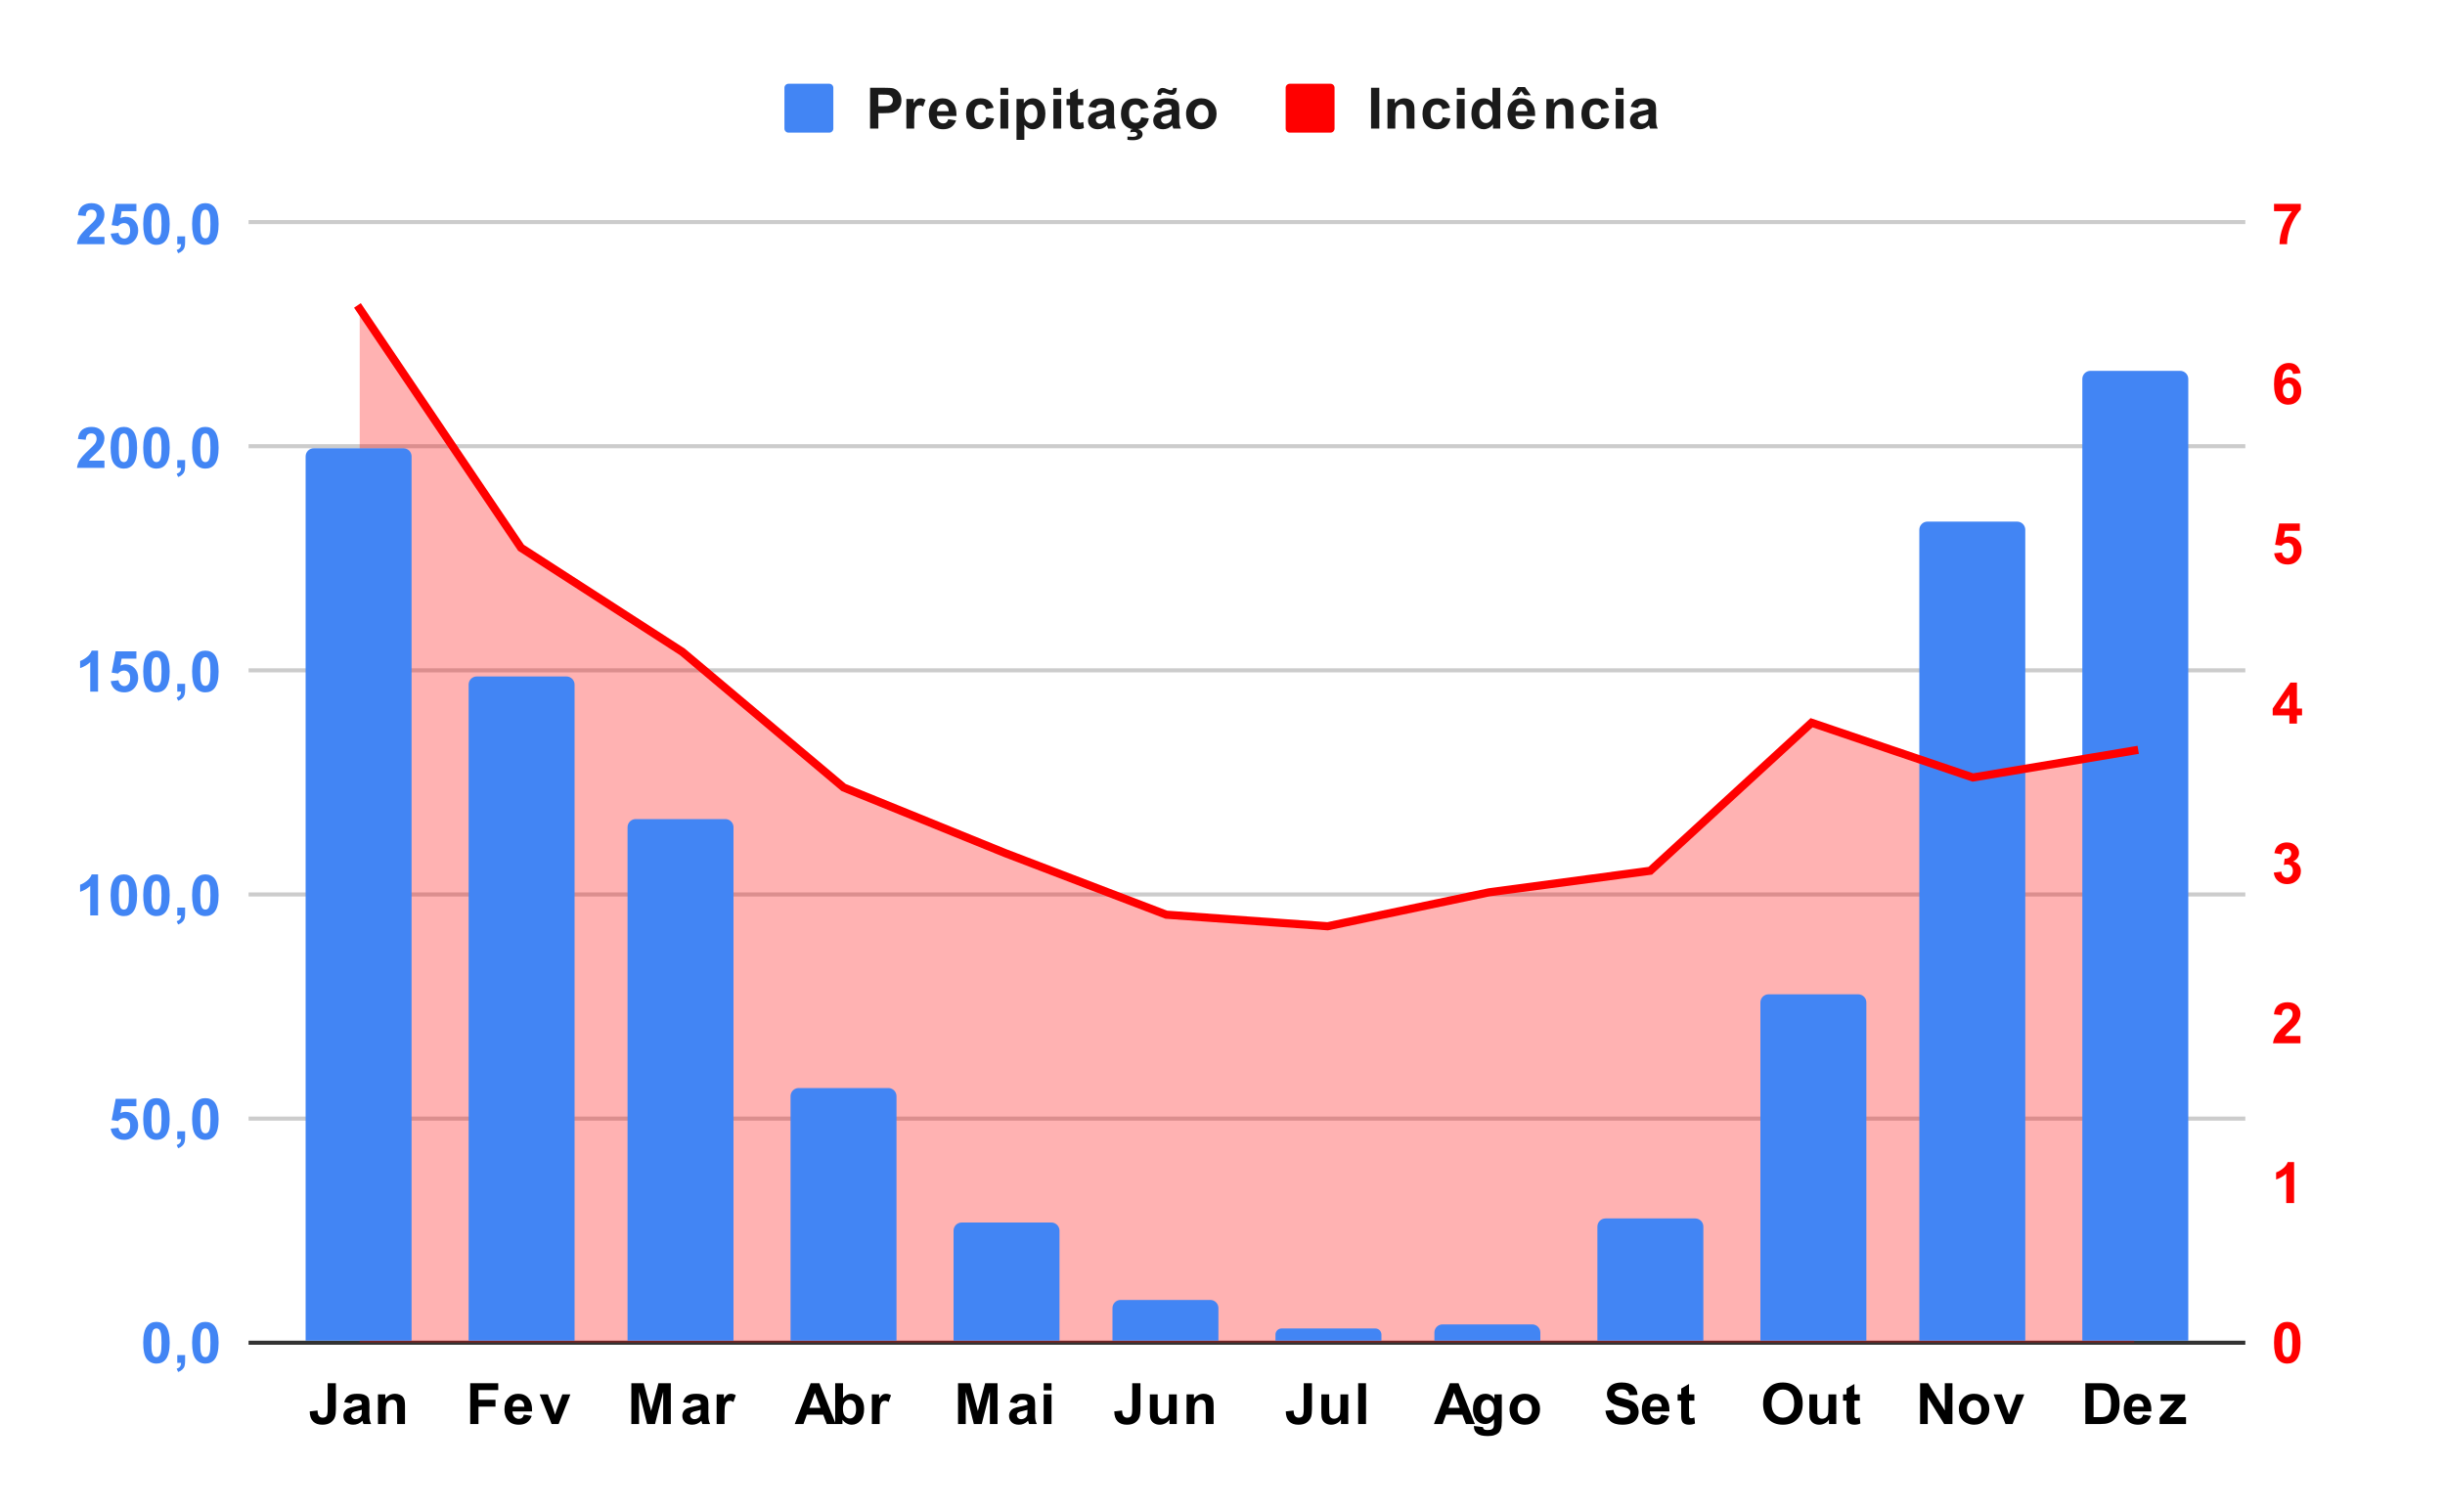 <svg version="1.1" viewBox="0.0 0.0 600.0 371.0" fill="none" stroke="none" stroke-linecap="square" stroke-miterlimit="10" width="600" height="371" xmlns:xlink="http://www.w3.org/1999/xlink" xmlns="http://www.w3.org/2000/svg"><path fill="#ffffff" d="M0 0L600.0 0L600.0 371.0L0 371.0L0 0Z" fill-rule="nonzero"/><path stroke="#333333" stroke-width="1.0" stroke-linecap="butt" d="M61.5 329.5L550.5 329.5" fill-rule="nonzero"/><path stroke="#cccccc" stroke-width="1.0" stroke-linecap="butt" d="M61.5 274.5L550.5 274.5" fill-rule="nonzero"/><path stroke="#cccccc" stroke-width="1.0" stroke-linecap="butt" d="M61.5 219.5L550.5 219.5" fill-rule="nonzero"/><path stroke="#cccccc" stroke-width="1.0" stroke-linecap="butt" d="M61.5 164.5L550.5 164.5" fill-rule="nonzero"/><path stroke="#cccccc" stroke-width="1.0" stroke-linecap="butt" d="M61.5 109.5L550.5 109.5" fill-rule="nonzero"/><path stroke="#cccccc" stroke-width="1.0" stroke-linecap="butt" d="M61.5 54.5L550.5 54.5" fill-rule="nonzero"/><clipPath id="id_0"><path d="M61.55 54.917L550.45 54.917L550.45 329.45L61.55 329.45L61.55 54.917Z" clip-rule="nonzero"/></clipPath><path fill="#ff0000" fill-opacity="0.302" clip-path="url(#id_0)" d="M88.271 75.779L127.858 134.42L167.445 159.958L207.032 193.251L246.619 209.33L286.206 224.463L325.794 227.301L365.381 218.977L404.968 213.681L444.555 177.361L484.142 190.792L523.729 184.171L523.729 329.45L484.142 329.45L444.555 329.45L404.968 329.45L365.381 329.45L325.794 329.45L286.206 329.45L246.619 329.45L207.032 329.45L167.445 329.45L127.858 329.45L88.271 329.45Z" fill-rule="nonzero"/><path stroke="#000000" stroke-width="2.0" stroke-linecap="butt" stroke-opacity="0.0" clip-path="url(#id_0)" d="M101.0 329.0L75.0 329.0L75.0 112.0C75.0 110.895 75.895 110.0 77.0 110.0L99.0 110.0C100.105 110.0 101.0 110.895 101.0 112.0Z" fill-rule="nonzero"/><path fill="#4285f4" clip-path="url(#id_0)" d="M101.0 329.0L75.0 329.0L75.0 112.0C75.0 110.895 75.895 110.0 77.0 110.0L99.0 110.0C100.105 110.0 101.0 110.895 101.0 112.0Z" fill-rule="nonzero"/><path stroke="#000000" stroke-width="2.0" stroke-linecap="butt" stroke-opacity="0.0" clip-path="url(#id_0)" d="M141.0 329.0L115.0 329.0L115.0 168.0C115.0 166.895 115.895 166.0 117.0 166.0L139.0 166.0C140.105 166.0 141.0 166.895 141.0 168.0Z" fill-rule="nonzero"/><path fill="#4285f4" clip-path="url(#id_0)" d="M141.0 329.0L115.0 329.0L115.0 168.0C115.0 166.895 115.895 166.0 117.0 166.0L139.0 166.0C140.105 166.0 141.0 166.895 141.0 168.0Z" fill-rule="nonzero"/><path stroke="#000000" stroke-width="2.0" stroke-linecap="butt" stroke-opacity="0.0" clip-path="url(#id_0)" d="M180.0 329.0L154.0 329.0L154.0 203.0C154.0 201.895 154.895 201.0 156.0 201.0L178.0 201.0C179.105 201.0 180.0 201.895 180.0 203.0Z" fill-rule="nonzero"/><path fill="#4285f4" clip-path="url(#id_0)" d="M180.0 329.0L154.0 329.0L154.0 203.0C154.0 201.895 154.895 201.0 156.0 201.0L178.0 201.0C179.105 201.0 180.0 201.895 180.0 203.0Z" fill-rule="nonzero"/><path stroke="#000000" stroke-width="2.0" stroke-linecap="butt" stroke-opacity="0.0" clip-path="url(#id_0)" d="M220.0 329.0L194.0 329.0L194.0 269.0C194.0 267.895 194.895 267.0 196.0 267.0L218.0 267.0C219.105 267.0 220.0 267.895 220.0 269.0Z" fill-rule="nonzero"/><path fill="#4285f4" clip-path="url(#id_0)" d="M220.0 329.0L194.0 329.0L194.0 269.0C194.0 267.895 194.895 267.0 196.0 267.0L218.0 267.0C219.105 267.0 220.0 267.895 220.0 269.0Z" fill-rule="nonzero"/><path stroke="#000000" stroke-width="2.0" stroke-linecap="butt" stroke-opacity="0.0" clip-path="url(#id_0)" d="M260.0 329.0L234.0 329.0L234.0 302.0C234.0 300.895 234.895 300.0 236.0 300.0L258.0 300.0C259.105 300.0 260.0 300.895 260.0 302.0Z" fill-rule="nonzero"/><path fill="#4285f4" clip-path="url(#id_0)" d="M260.0 329.0L234.0 329.0L234.0 302.0C234.0 300.895 234.895 300.0 236.0 300.0L258.0 300.0C259.105 300.0 260.0 300.895 260.0 302.0Z" fill-rule="nonzero"/><path stroke="#000000" stroke-width="2.0" stroke-linecap="butt" stroke-opacity="0.0" clip-path="url(#id_0)" d="M299.0 329.0L273.0 329.0L273.0 321.0C273.0 319.895 273.895 319.0 275.0 319.0L297.0 319.0C298.105 319.0 299.0 319.895 299.0 321.0Z" fill-rule="nonzero"/><path fill="#4285f4" clip-path="url(#id_0)" d="M299.0 329.0L273.0 329.0L273.0 321.0C273.0 319.895 273.895 319.0 275.0 319.0L297.0 319.0C298.105 319.0 299.0 319.895 299.0 321.0Z" fill-rule="nonzero"/><path stroke="#000000" stroke-width="2.0" stroke-linecap="butt" stroke-opacity="0.0" clip-path="url(#id_0)" d="M339.0 329.0L313.0 329.0L313.0 327.5C313.0 326.672 313.672 326.0 314.5 326.0L337.5 326.0C338.328 326.0 339.0 326.672 339.0 327.5Z" fill-rule="nonzero"/><path fill="#4285f4" clip-path="url(#id_0)" d="M339.0 329.0L313.0 329.0L313.0 327.5C313.0 326.672 313.672 326.0 314.5 326.0L337.5 326.0C338.328 326.0 339.0 326.672 339.0 327.5Z" fill-rule="nonzero"/><path stroke="#000000" stroke-width="2.0" stroke-linecap="butt" stroke-opacity="0.0" clip-path="url(#id_0)" d="M378.0 329.0L352.0 329.0L352.0 327.0C352.0 325.895 352.895 325.0 354.0 325.0L376.0 325.0C377.105 325.0 378.0 325.895 378.0 327.0Z" fill-rule="nonzero"/><path fill="#4285f4" clip-path="url(#id_0)" d="M378.0 329.0L352.0 329.0L352.0 327.0C352.0 325.895 352.895 325.0 354.0 325.0L376.0 325.0C377.105 325.0 378.0 325.895 378.0 327.0Z" fill-rule="nonzero"/><path stroke="#000000" stroke-width="2.0" stroke-linecap="butt" stroke-opacity="0.0" clip-path="url(#id_0)" d="M418.0 329.0L392.0 329.0L392.0 301.0C392.0 299.895 392.895 299.0 394.0 299.0L416.0 299.0C417.105 299.0 418.0 299.895 418.0 301.0Z" fill-rule="nonzero"/><path fill="#4285f4" clip-path="url(#id_0)" d="M418.0 329.0L392.0 329.0L392.0 301.0C392.0 299.895 392.895 299.0 394.0 299.0L416.0 299.0C417.105 299.0 418.0 299.895 418.0 301.0Z" fill-rule="nonzero"/><path stroke="#000000" stroke-width="2.0" stroke-linecap="butt" stroke-opacity="0.0" clip-path="url(#id_0)" d="M458.0 329.0L432.0 329.0L432.0 246.0C432.0 244.895 432.895 244.0 434.0 244.0L456.0 244.0C457.105 244.0 458.0 244.895 458.0 246.0Z" fill-rule="nonzero"/><path fill="#4285f4" clip-path="url(#id_0)" d="M458.0 329.0L432.0 329.0L432.0 246.0C432.0 244.895 432.895 244.0 434.0 244.0L456.0 244.0C457.105 244.0 458.0 244.895 458.0 246.0Z" fill-rule="nonzero"/><path stroke="#000000" stroke-width="2.0" stroke-linecap="butt" stroke-opacity="0.0" clip-path="url(#id_0)" d="M497.0 329.0L471.0 329.0L471.0 130.0C471.0 128.895 471.895 128.0 473.0 128.0L495.0 128.0C496.105 128.0 497.0 128.895 497.0 130.0Z" fill-rule="nonzero"/><path fill="#4285f4" clip-path="url(#id_0)" d="M497.0 329.0L471.0 329.0L471.0 130.0C471.0 128.895 471.895 128.0 473.0 128.0L495.0 128.0C496.105 128.0 497.0 128.895 497.0 130.0Z" fill-rule="nonzero"/><path stroke="#000000" stroke-width="2.0" stroke-linecap="butt" stroke-opacity="0.0" clip-path="url(#id_0)" d="M537.0 329.0L511.0 329.0L511.0 93.0C511.0 91.895 511.895 91.0 513.0 91.0L535.0 91.0C536.105 91.0 537.0 91.895 537.0 93.0Z" fill-rule="nonzero"/><path fill="#4285f4" clip-path="url(#id_0)" d="M537.0 329.0L511.0 329.0L511.0 93.0C511.0 91.895 511.895 91.0 513.0 91.0L535.0 91.0C536.105 91.0 537.0 91.895 537.0 93.0Z" fill-rule="nonzero"/><path stroke="#ff0000" stroke-width="2.0" stroke-linecap="butt" clip-path="url(#id_0)" d="M88.271 75.779L127.858 134.42L167.445 159.958L207.032 193.251L246.619 209.33L286.206 224.463L325.794 227.301L365.381 218.977L404.968 213.681L444.555 177.361L484.142 190.792L523.729 184.171" fill-rule="nonzero"/><path fill="#000000" fill-opacity="0.0" clip-path="url(#id_0)" d="M91.271 75.779C91.271 77.436 89.928 78.779 88.271 78.779C86.614 78.779 85.271 77.436 85.271 75.779C85.271 74.122 86.614 72.779 88.271 72.779C89.928 72.779 91.271 74.122 91.271 75.779Z" fill-rule="nonzero"/><path fill="#000000" fill-opacity="0.0" clip-path="url(#id_0)" d="M130.858 134.42C130.858 136.077 129.515 137.42 127.858 137.42C126.201 137.42 124.858 136.077 124.858 134.42C124.858 132.763 126.201 131.42 127.858 131.42C129.515 131.42 130.858 132.763 130.858 134.42Z" fill-rule="nonzero"/><path fill="#000000" fill-opacity="0.0" clip-path="url(#id_0)" d="M170.445 159.958C170.445 161.615 169.102 162.958 167.445 162.958C165.788 162.958 164.445 161.615 164.445 159.958C164.445 158.301 165.788 156.958 167.445 156.958C169.102 156.958 170.445 158.301 170.445 159.958Z" fill-rule="nonzero"/><path fill="#000000" fill-opacity="0.0" clip-path="url(#id_0)" d="M210.032 193.251C210.032 194.908 208.689 196.251 207.032 196.251C205.376 196.251 204.032 194.908 204.032 193.251C204.032 191.594 205.376 190.251 207.032 190.251C208.689 190.251 210.032 191.594 210.032 193.251Z" fill-rule="nonzero"/><path fill="#000000" fill-opacity="0.0" clip-path="url(#id_0)" d="M249.619 209.33C249.619 210.987 248.276 212.33 246.619 212.33C244.963 212.33 243.619 210.987 243.619 209.33C243.619 207.673 244.963 206.33 246.619 206.33C248.276 206.33 249.619 207.673 249.619 209.33Z" fill-rule="nonzero"/><path fill="#000000" fill-opacity="0.0" clip-path="url(#id_0)" d="M289.206 224.463C289.206 226.12 287.863 227.463 286.206 227.463C284.55 227.463 283.206 226.12 283.206 224.463C283.206 222.806 284.55 221.463 286.206 221.463C287.863 221.463 289.206 222.806 289.206 224.463Z" fill-rule="nonzero"/><path fill="#000000" fill-opacity="0.0" clip-path="url(#id_0)" d="M328.794 227.301C328.794 228.957 327.45 230.301 325.794 230.301C324.137 230.301 322.794 228.957 322.794 227.301C322.794 225.644 324.137 224.301 325.794 224.301C327.45 224.301 328.794 225.644 328.794 227.301Z" fill-rule="nonzero"/><path fill="#000000" fill-opacity="0.0" clip-path="url(#id_0)" d="M368.381 218.977C368.381 220.634 367.037 221.977 365.381 221.977C363.724 221.977 362.381 220.634 362.381 218.977C362.381 217.32 363.724 215.977 365.381 215.977C367.037 215.977 368.381 217.32 368.381 218.977Z" fill-rule="nonzero"/><path fill="#000000" fill-opacity="0.0" clip-path="url(#id_0)" d="M407.968 213.681C407.968 215.338 406.624 216.681 404.968 216.681C403.311 216.681 401.968 215.338 401.968 213.681C401.968 212.024 403.311 210.681 404.968 210.681C406.624 210.681 407.968 212.024 407.968 213.681Z" fill-rule="nonzero"/><path fill="#000000" fill-opacity="0.0" clip-path="url(#id_0)" d="M447.555 177.361C447.555 179.018 446.212 180.361 444.555 180.361C442.898 180.361 441.555 179.018 441.555 177.361C441.555 175.704 442.898 174.361 444.555 174.361C446.212 174.361 447.555 175.704 447.555 177.361Z" fill-rule="nonzero"/><path fill="#000000" fill-opacity="0.0" clip-path="url(#id_0)" d="M487.142 190.792C487.142 192.449 485.799 193.792 484.142 193.792C482.485 193.792 481.142 192.449 481.142 190.792C481.142 189.135 482.485 187.792 484.142 187.792C485.799 187.792 487.142 189.135 487.142 190.792Z" fill-rule="nonzero"/><path fill="#000000" fill-opacity="0.0" clip-path="url(#id_0)" d="M526.729 184.171C526.729 185.828 525.386 187.171 523.729 187.171C522.072 187.171 520.729 185.828 520.729 184.171C520.729 182.514 522.072 181.171 523.729 181.171C525.386 181.171 526.729 182.514 526.729 184.171Z" fill-rule="nonzero"/><path fill="#4285f4" d="M38.394 324.387Q39.847 324.387 40.675 325.419Q41.644 326.653 41.644 329.512Q41.644 332.356 40.659 333.591Q39.847 334.622 38.394 334.622Q36.925 334.622 36.034 333.497Q35.144 332.372 35.144 329.481Q35.144 326.653 36.128 325.419Q36.941 324.387 38.394 324.387ZM38.394 325.981Q38.05 325.981 37.769 326.2Q37.503 326.419 37.347 326.997Q37.144 327.747 37.144 329.512Q37.144 331.278 37.316 331.934Q37.503 332.591 37.769 332.809Q38.05 333.028 38.394 333.028Q38.737 333.028 39.003 332.809Q39.284 332.591 39.441 332.012Q39.644 331.278 39.644 329.512Q39.644 327.747 39.456 327.091Q39.284 326.419 39.003 326.2Q38.737 325.981 38.394 325.981ZM43.503 332.528L45.425 332.528L45.425 333.903Q45.425 334.731 45.284 335.216Q45.144 335.7 44.737 336.075Q44.347 336.466 43.722 336.684L43.347 335.887Q43.925 335.7 44.175 335.356Q44.425 335.028 44.441 334.45L43.503 334.45L43.503 332.528ZM50.394 324.387Q51.847 324.387 52.675 325.419Q53.644 326.653 53.644 329.512Q53.644 332.356 52.659 333.591Q51.847 334.622 50.394 334.622Q48.925 334.622 48.034 333.497Q47.144 332.372 47.144 329.481Q47.144 326.653 48.128 325.419Q48.941 324.387 50.394 324.387ZM50.394 325.981Q50.05 325.981 49.769 326.2Q49.503 326.419 49.347 326.997Q49.144 327.747 49.144 329.512Q49.144 331.278 49.316 331.934Q49.503 332.591 49.769 332.809Q50.05 333.028 50.394 333.028Q50.737 333.028 51.003 332.809Q51.284 332.591 51.441 332.012Q51.644 331.278 51.644 329.512Q51.644 327.747 51.456 327.091Q51.284 326.419 51.003 326.2Q50.737 325.981 50.394 325.981Z" fill-rule="nonzero"/><path fill="#4285f4" d="M27.175 276.965L29.081 276.762Q29.175 277.418 29.566 277.793Q29.972 278.168 30.503 278.168Q31.097 278.168 31.519 277.684Q31.941 277.2 31.941 276.215Q31.941 275.293 31.519 274.84Q31.113 274.371 30.441 274.371Q29.613 274.371 28.956 275.106L27.409 274.871L28.394 269.653L33.472 269.653L33.472 271.45L29.847 271.45L29.55 273.153Q30.191 272.84 30.863 272.84Q32.128 272.84 33.019 273.778Q33.909 274.7 33.909 276.184Q33.909 277.418 33.191 278.387Q32.222 279.715 30.488 279.715Q29.097 279.715 28.222 278.981Q27.347 278.231 27.175 276.965ZM38.394 269.481Q39.847 269.481 40.675 270.512Q41.644 271.746 41.644 274.606Q41.644 277.45 40.659 278.684Q39.847 279.715 38.394 279.715Q36.925 279.715 36.034 278.59Q35.144 277.465 35.144 274.575Q35.144 271.746 36.128 270.512Q36.941 269.481 38.394 269.481ZM38.394 271.075Q38.05 271.075 37.769 271.293Q37.503 271.512 37.347 272.09Q37.144 272.84 37.144 274.606Q37.144 276.371 37.316 277.028Q37.503 277.684 37.769 277.903Q38.05 278.121 38.394 278.121Q38.737 278.121 39.003 277.903Q39.284 277.684 39.441 277.106Q39.644 276.371 39.644 274.606Q39.644 272.84 39.456 272.184Q39.284 271.512 39.003 271.293Q38.737 271.075 38.394 271.075ZM43.503 277.621L45.425 277.621L45.425 278.996Q45.425 279.825 45.284 280.309Q45.144 280.793 44.737 281.168Q44.347 281.559 43.722 281.778L43.347 280.981Q43.925 280.793 44.175 280.45Q44.425 280.121 44.441 279.543L43.503 279.543L43.503 277.621ZM50.394 269.481Q51.847 269.481 52.675 270.512Q53.644 271.746 53.644 274.606Q53.644 277.45 52.659 278.684Q51.847 279.715 50.394 279.715Q48.925 279.715 48.034 278.59Q47.144 277.465 47.144 274.575Q47.144 271.746 48.128 270.512Q48.941 269.481 50.394 269.481ZM50.394 271.075Q50.05 271.075 49.769 271.293Q49.503 271.512 49.347 272.09Q49.144 272.84 49.144 274.606Q49.144 276.371 49.316 277.028Q49.503 277.684 49.769 277.903Q50.05 278.121 50.394 278.121Q50.737 278.121 51.003 277.903Q51.284 277.684 51.441 277.106Q51.644 276.371 51.644 274.606Q51.644 272.84 51.456 272.184Q51.284 271.512 51.003 271.293Q50.737 271.075 50.394 271.075Z" fill-rule="nonzero"/><path fill="#4285f4" d="M24.066 224.637L22.144 224.637L22.144 217.402Q21.081 218.387 19.659 218.855L19.659 217.105Q20.409 216.871 21.284 216.184Q22.175 215.496 22.503 214.574L24.066 214.574L24.066 224.637ZM30.394 214.574Q31.847 214.574 32.675 215.605Q33.644 216.84 33.644 219.699Q33.644 222.543 32.659 223.777Q31.847 224.809 30.394 224.809Q28.925 224.809 28.034 223.684Q27.144 222.559 27.144 219.668Q27.144 216.84 28.128 215.605Q28.941 214.574 30.394 214.574ZM30.394 216.168Q30.05 216.168 29.769 216.387Q29.503 216.605 29.347 217.184Q29.144 217.934 29.144 219.699Q29.144 221.465 29.316 222.121Q29.503 222.777 29.769 222.996Q30.05 223.215 30.394 223.215Q30.738 223.215 31.003 222.996Q31.284 222.777 31.441 222.199Q31.644 221.465 31.644 219.699Q31.644 217.934 31.456 217.277Q31.284 216.605 31.003 216.387Q30.738 216.168 30.394 216.168ZM38.394 214.574Q39.847 214.574 40.675 215.605Q41.644 216.84 41.644 219.699Q41.644 222.543 40.659 223.777Q39.847 224.809 38.394 224.809Q36.925 224.809 36.034 223.684Q35.144 222.559 35.144 219.668Q35.144 216.84 36.128 215.605Q36.941 214.574 38.394 214.574ZM38.394 216.168Q38.05 216.168 37.769 216.387Q37.503 216.605 37.347 217.184Q37.144 217.934 37.144 219.699Q37.144 221.465 37.316 222.121Q37.503 222.777 37.769 222.996Q38.05 223.215 38.394 223.215Q38.737 223.215 39.003 222.996Q39.284 222.777 39.441 222.199Q39.644 221.465 39.644 219.699Q39.644 217.934 39.456 217.277Q39.284 216.605 39.003 216.387Q38.737 216.168 38.394 216.168ZM43.503 222.715L45.425 222.715L45.425 224.09Q45.425 224.918 45.284 225.402Q45.144 225.887 44.737 226.262Q44.347 226.652 43.722 226.871L43.347 226.074Q43.925 225.887 44.175 225.543Q44.425 225.215 44.441 224.637L43.503 224.637L43.503 222.715ZM50.394 214.574Q51.847 214.574 52.675 215.605Q53.644 216.84 53.644 219.699Q53.644 222.543 52.659 223.777Q51.847 224.809 50.394 224.809Q48.925 224.809 48.034 223.684Q47.144 222.559 47.144 219.668Q47.144 216.84 48.128 215.605Q48.941 214.574 50.394 214.574ZM50.394 216.168Q50.05 216.168 49.769 216.387Q49.503 216.605 49.347 217.184Q49.144 217.934 49.144 219.699Q49.144 221.465 49.316 222.121Q49.503 222.777 49.769 222.996Q50.05 223.215 50.394 223.215Q50.737 223.215 51.003 222.996Q51.284 222.777 51.441 222.199Q51.644 221.465 51.644 219.699Q51.644 217.934 51.456 217.277Q51.284 216.605 51.003 216.387Q50.737 216.168 50.394 216.168Z" fill-rule="nonzero"/><path fill="#4285f4" d="M24.066 169.73L22.144 169.73L22.144 162.496Q21.081 163.48 19.659 163.949L19.659 162.199Q20.409 161.964 21.284 161.277Q22.175 160.589 22.503 159.667L24.066 159.667L24.066 169.73ZM27.175 167.152L29.081 166.949Q29.175 167.605 29.566 167.98Q29.972 168.355 30.503 168.355Q31.097 168.355 31.519 167.871Q31.941 167.386 31.941 166.402Q31.941 165.48 31.519 165.027Q31.113 164.558 30.441 164.558Q29.613 164.558 28.956 165.292L27.409 165.058L28.394 159.839L33.472 159.839L33.472 161.636L29.847 161.636L29.55 163.339Q30.191 163.027 30.863 163.027Q32.128 163.027 33.019 163.964Q33.909 164.886 33.909 166.371Q33.909 167.605 33.191 168.574Q32.222 169.902 30.488 169.902Q29.097 169.902 28.222 169.167Q27.347 168.417 27.175 167.152ZM38.394 159.667Q39.847 159.667 40.675 160.699Q41.644 161.933 41.644 164.792Q41.644 167.636 40.659 168.871Q39.847 169.902 38.394 169.902Q36.925 169.902 36.034 168.777Q35.144 167.652 35.144 164.761Q35.144 161.933 36.128 160.699Q36.941 159.667 38.394 159.667ZM38.394 161.261Q38.05 161.261 37.769 161.48Q37.503 161.699 37.347 162.277Q37.144 163.027 37.144 164.792Q37.144 166.558 37.316 167.214Q37.503 167.871 37.769 168.089Q38.05 168.308 38.394 168.308Q38.737 168.308 39.003 168.089Q39.284 167.871 39.441 167.292Q39.644 166.558 39.644 164.792Q39.644 163.027 39.456 162.371Q39.284 161.699 39.003 161.48Q38.737 161.261 38.394 161.261ZM43.503 167.808L45.425 167.808L45.425 169.183Q45.425 170.011 45.284 170.496Q45.144 170.98 44.737 171.355Q44.347 171.746 43.722 171.964L43.347 171.167Q43.925 170.98 44.175 170.636Q44.425 170.308 44.441 169.73L43.503 169.73L43.503 167.808ZM50.394 159.667Q51.847 159.667 52.675 160.699Q53.644 161.933 53.644 164.792Q53.644 167.636 52.659 168.871Q51.847 169.902 50.394 169.902Q48.925 169.902 48.034 168.777Q47.144 167.652 47.144 164.761Q47.144 161.933 48.128 160.699Q48.941 159.667 50.394 159.667ZM50.394 161.261Q50.05 161.261 49.769 161.48Q49.503 161.699 49.347 162.277Q49.144 163.027 49.144 164.792Q49.144 166.558 49.316 167.214Q49.503 167.871 49.769 168.089Q50.05 168.308 50.394 168.308Q50.737 168.308 51.003 168.089Q51.284 167.871 51.441 167.292Q51.644 166.558 51.644 164.792Q51.644 163.027 51.456 162.371Q51.284 161.699 51.003 161.48Q50.737 161.261 50.394 161.261Z" fill-rule="nonzero"/><path fill="#4285f4" d="M25.628 113.042L25.628 114.823L18.894 114.823Q19.003 113.808 19.55 112.901Q20.097 111.995 21.722 110.495Q23.019 109.292 23.316 108.855Q23.706 108.261 23.706 107.683Q23.706 107.042 23.363 106.698Q23.019 106.355 22.409 106.355Q21.8 106.355 21.441 106.714Q21.097 107.073 21.034 107.917L19.128 107.73Q19.3 106.136 20.191 105.448Q21.097 104.761 22.456 104.761Q23.941 104.761 24.784 105.558Q25.628 106.355 25.628 107.542Q25.628 108.23 25.378 108.839Q25.144 109.448 24.628 110.12Q24.269 110.558 23.363 111.401Q22.456 112.23 22.206 112.511Q21.972 112.776 21.816 113.042L25.628 113.042ZM30.394 104.761Q31.847 104.761 32.675 105.792Q33.644 107.026 33.644 109.886Q33.644 112.73 32.659 113.964Q31.847 114.995 30.394 114.995Q28.925 114.995 28.034 113.87Q27.144 112.745 27.144 109.855Q27.144 107.026 28.128 105.792Q28.941 104.761 30.394 104.761ZM30.394 106.355Q30.05 106.355 29.769 106.573Q29.503 106.792 29.347 107.37Q29.144 108.12 29.144 109.886Q29.144 111.651 29.316 112.308Q29.503 112.964 29.769 113.183Q30.05 113.401 30.394 113.401Q30.738 113.401 31.003 113.183Q31.284 112.964 31.441 112.386Q31.644 111.651 31.644 109.886Q31.644 108.12 31.456 107.464Q31.284 106.792 31.003 106.573Q30.738 106.355 30.394 106.355ZM38.394 104.761Q39.847 104.761 40.675 105.792Q41.644 107.026 41.644 109.886Q41.644 112.73 40.659 113.964Q39.847 114.995 38.394 114.995Q36.925 114.995 36.034 113.87Q35.144 112.745 35.144 109.855Q35.144 107.026 36.128 105.792Q36.941 104.761 38.394 104.761ZM38.394 106.355Q38.05 106.355 37.769 106.573Q37.503 106.792 37.347 107.37Q37.144 108.12 37.144 109.886Q37.144 111.651 37.316 112.308Q37.503 112.964 37.769 113.183Q38.05 113.401 38.394 113.401Q38.737 113.401 39.003 113.183Q39.284 112.964 39.441 112.386Q39.644 111.651 39.644 109.886Q39.644 108.12 39.456 107.464Q39.284 106.792 39.003 106.573Q38.737 106.355 38.394 106.355ZM43.503 112.901L45.425 112.901L45.425 114.276Q45.425 115.105 45.284 115.589Q45.144 116.073 44.737 116.448Q44.347 116.839 43.722 117.058L43.347 116.261Q43.925 116.073 44.175 115.73Q44.425 115.401 44.441 114.823L43.503 114.823L43.503 112.901ZM50.394 104.761Q51.847 104.761 52.675 105.792Q53.644 107.026 53.644 109.886Q53.644 112.73 52.659 113.964Q51.847 114.995 50.394 114.995Q48.925 114.995 48.034 113.87Q47.144 112.745 47.144 109.855Q47.144 107.026 48.128 105.792Q48.941 104.761 50.394 104.761ZM50.394 106.355Q50.05 106.355 49.769 106.573Q49.503 106.792 49.347 107.37Q49.144 108.12 49.144 109.886Q49.144 111.651 49.316 112.308Q49.503 112.964 49.769 113.183Q50.05 113.401 50.394 113.401Q50.737 113.401 51.003 113.183Q51.284 112.964 51.441 112.386Q51.644 111.651 51.644 109.886Q51.644 108.12 51.456 107.464Q51.284 106.792 51.003 106.573Q50.737 106.355 50.394 106.355Z" fill-rule="nonzero"/><path fill="#4285f4" d="M25.628 58.135L25.628 59.917L18.894 59.917Q19.003 58.901 19.55 57.995Q20.097 57.089 21.722 55.589Q23.019 54.385 23.316 53.948Q23.706 53.354 23.706 52.776Q23.706 52.135 23.363 51.792Q23.019 51.448 22.409 51.448Q21.8 51.448 21.441 51.807Q21.097 52.167 21.034 53.01L19.128 52.823Q19.3 51.229 20.191 50.542Q21.097 49.854 22.456 49.854Q23.941 49.854 24.784 50.651Q25.628 51.448 25.628 52.635Q25.628 53.323 25.378 53.932Q25.144 54.542 24.628 55.214Q24.269 55.651 23.363 56.495Q22.456 57.323 22.206 57.604Q21.972 57.87 21.816 58.135L25.628 58.135ZM27.175 57.339L29.081 57.135Q29.175 57.792 29.566 58.167Q29.972 58.542 30.503 58.542Q31.097 58.542 31.519 58.057Q31.941 57.573 31.941 56.589Q31.941 55.667 31.519 55.214Q31.113 54.745 30.441 54.745Q29.613 54.745 28.956 55.479L27.409 55.245L28.394 50.026L33.472 50.026L33.472 51.823L29.847 51.823L29.55 53.526Q30.191 53.214 30.863 53.214Q32.128 53.214 33.019 54.151Q33.909 55.073 33.909 56.557Q33.909 57.792 33.191 58.76Q32.222 60.089 30.488 60.089Q29.097 60.089 28.222 59.354Q27.347 58.604 27.175 57.339ZM38.394 49.854Q39.847 49.854 40.675 50.885Q41.644 52.12 41.644 54.979Q41.644 57.823 40.659 59.057Q39.847 60.089 38.394 60.089Q36.925 60.089 36.034 58.964Q35.144 57.839 35.144 54.948Q35.144 52.12 36.128 50.885Q36.941 49.854 38.394 49.854ZM38.394 51.448Q38.05 51.448 37.769 51.667Q37.503 51.885 37.347 52.464Q37.144 53.214 37.144 54.979Q37.144 56.745 37.316 57.401Q37.503 58.057 37.769 58.276Q38.05 58.495 38.394 58.495Q38.737 58.495 39.003 58.276Q39.284 58.057 39.441 57.479Q39.644 56.745 39.644 54.979Q39.644 53.214 39.456 52.557Q39.284 51.885 39.003 51.667Q38.737 51.448 38.394 51.448ZM43.503 57.995L45.425 57.995L45.425 59.37Q45.425 60.198 45.284 60.682Q45.144 61.167 44.737 61.542Q44.347 61.932 43.722 62.151L43.347 61.354Q43.925 61.167 44.175 60.823Q44.425 60.495 44.441 59.917L43.503 59.917L43.503 57.995ZM50.394 49.854Q51.847 49.854 52.675 50.885Q53.644 52.12 53.644 54.979Q53.644 57.823 52.659 59.057Q51.847 60.089 50.394 60.089Q48.925 60.089 48.034 58.964Q47.144 57.839 47.144 54.948Q47.144 52.12 48.128 50.885Q48.941 49.854 50.394 49.854ZM50.394 51.448Q50.05 51.448 49.769 51.667Q49.503 51.885 49.347 52.464Q49.144 53.214 49.144 54.979Q49.144 56.745 49.316 57.401Q49.503 58.057 49.769 58.276Q50.05 58.495 50.394 58.495Q50.737 58.495 51.003 58.276Q51.284 58.057 51.441 57.479Q51.644 56.745 51.644 54.979Q51.644 53.214 51.456 52.557Q51.284 51.885 51.003 51.667Q50.737 51.448 50.394 51.448Z" fill-rule="nonzero"/><path fill="#ff0000" d="M561.294 324.387Q562.747 324.387 563.575 325.419Q564.544 326.653 564.544 329.512Q564.544 332.356 563.559 333.591Q562.747 334.622 561.294 334.622Q559.825 334.622 558.934 333.497Q558.044 332.372 558.044 329.481Q558.044 326.653 559.028 325.419Q559.841 324.387 561.294 324.387ZM561.294 325.981Q560.95 325.981 560.669 326.2Q560.403 326.419 560.247 326.997Q560.044 327.747 560.044 329.512Q560.044 331.278 560.216 331.934Q560.403 332.591 560.669 332.809Q560.95 333.028 561.294 333.028Q561.638 333.028 561.903 332.809Q562.184 332.591 562.341 332.012Q562.544 331.278 562.544 329.512Q562.544 327.747 562.356 327.091Q562.184 326.419 561.903 326.2Q561.638 325.981 561.294 325.981Z" fill-rule="nonzero"/><path fill="#ff0000" d="M562.966 295.231L561.044 295.231L561.044 287.997Q559.981 288.981 558.559 289.45L558.559 287.7Q559.309 287.465 560.184 286.778Q561.075 286.09 561.403 285.168L562.966 285.168L562.966 295.231Z" fill-rule="nonzero"/><path fill="#ff0000" d="M564.528 254.231L564.528 256.012L557.794 256.012Q557.903 254.996 558.45 254.09Q558.997 253.184 560.622 251.684Q561.919 250.481 562.216 250.043Q562.606 249.449 562.606 248.871Q562.606 248.231 562.263 247.887Q561.919 247.543 561.309 247.543Q560.7 247.543 560.341 247.903Q559.997 248.262 559.934 249.106L558.028 248.918Q558.2 247.324 559.091 246.637Q559.997 245.949 561.356 245.949Q562.841 245.949 563.684 246.746Q564.528 247.543 564.528 248.731Q564.528 249.418 564.278 250.028Q564.044 250.637 563.528 251.309Q563.169 251.746 562.263 252.59Q561.356 253.418 561.106 253.699Q560.872 253.965 560.716 254.231L564.528 254.231Z" fill-rule="nonzero"/><path fill="#ff0000" d="M557.981 214.137L559.841 213.902Q559.919 214.621 560.309 214.996Q560.7 215.371 561.263 215.371Q561.856 215.371 562.263 214.918Q562.669 214.465 562.669 213.699Q562.669 212.98 562.278 212.558Q561.888 212.137 561.325 212.137Q560.95 212.137 560.45 212.277L560.653 210.715Q561.434 210.73 561.841 210.371Q562.263 210.012 562.263 209.418Q562.263 208.918 561.95 208.621Q561.653 208.308 561.153 208.308Q560.669 208.308 560.309 208.652Q559.966 208.996 559.888 209.652L558.122 209.355Q558.309 208.433 558.669 207.902Q559.044 207.355 559.716 207.043Q560.388 206.73 561.216 206.73Q562.622 206.73 563.481 207.637Q564.184 208.371 564.184 209.293Q564.184 210.621 562.747 211.402Q563.606 211.59 564.122 212.23Q564.638 212.871 564.638 213.777Q564.638 215.105 563.669 216.043Q562.7 216.965 561.278 216.965Q559.919 216.965 559.013 216.183Q558.122 215.402 557.981 214.137Z" fill-rule="nonzero"/><path fill="#ff0000" d="M561.809 177.574L561.809 175.558L557.716 175.558L557.716 173.871L562.059 167.511L563.669 167.511L563.669 173.871L564.919 173.871L564.919 175.558L563.669 175.558L563.669 177.574L561.809 177.574ZM561.809 173.871L561.809 170.449L559.513 173.871L561.809 173.871Z" fill-rule="nonzero"/><path fill="#ff0000" d="M558.075 135.777L559.981 135.574Q560.075 136.23 560.466 136.605Q560.872 136.98 561.403 136.98Q561.997 136.98 562.419 136.495Q562.841 136.011 562.841 135.027Q562.841 134.105 562.419 133.652Q562.013 133.183 561.341 133.183Q560.513 133.183 559.856 133.917L558.309 133.683L559.294 128.464L564.372 128.464L564.372 130.261L560.747 130.261L560.45 131.964Q561.091 131.652 561.763 131.652Q563.028 131.652 563.919 132.589Q564.809 133.511 564.809 134.995Q564.809 136.23 564.091 137.199Q563.122 138.527 561.388 138.527Q559.997 138.527 559.122 137.792Q558.247 137.042 558.075 135.777Z" fill-rule="nonzero"/><path fill="#ff0000" d="M564.559 91.573L562.7 91.776Q562.622 91.198 562.325 90.933Q562.044 90.651 561.591 90.651Q560.981 90.651 560.559 91.198Q560.138 91.745 560.028 93.479Q560.747 92.62 561.825 92.62Q563.028 92.62 563.872 93.542Q564.731 94.464 564.731 95.901Q564.731 97.448 563.825 98.386Q562.934 99.308 561.513 99.308Q559.997 99.308 559.013 98.136Q558.044 96.948 558.044 94.261Q558.044 91.511 559.059 90.292Q560.075 89.073 561.716 89.073Q562.856 89.073 563.591 89.714Q564.341 90.354 564.559 91.573ZM560.2 95.761Q560.2 96.698 560.622 97.214Q561.059 97.714 561.606 97.714Q562.153 97.714 562.497 97.308Q562.856 96.886 562.856 95.933Q562.856 94.948 562.466 94.495Q562.091 94.042 561.513 94.042Q560.966 94.042 560.575 94.479Q560.2 94.917 560.2 95.761Z" fill-rule="nonzero"/><path fill="#ff0000" d="M558.044 51.823L558.044 50.026L564.622 50.026L564.622 51.432Q563.794 52.229 562.95 53.729Q562.122 55.214 561.669 56.901Q561.231 58.589 561.247 59.917L559.388 59.917Q559.434 57.839 560.247 55.682Q561.059 53.51 562.419 51.823L558.044 51.823Z" fill-rule="nonzero"/><path fill="#000000" d="M80.412 339.434L82.428 339.434L82.428 345.778Q82.428 347.012 82.209 347.684Q81.912 348.559 81.131 349.091Q80.365 349.622 79.099 349.622Q77.615 349.622 76.818 348.794Q76.021 347.966 76.006 346.356L77.912 346.137Q77.959 346.997 78.178 347.356Q78.506 347.887 79.162 347.887Q79.849 347.887 80.131 347.512Q80.412 347.122 80.412 345.903L80.412 339.434ZM86.209 344.403L84.474 344.091Q84.756 343.044 85.474 342.544Q86.193 342.028 87.615 342.028Q88.896 342.028 89.521 342.341Q90.162 342.637 90.412 343.106Q90.662 343.575 90.662 344.825L90.646 347.059Q90.646 348.028 90.74 348.481Q90.834 348.934 91.084 349.45L89.193 349.45Q89.115 349.262 89.006 348.887Q88.959 348.716 88.928 348.653Q88.443 349.137 87.881 349.387Q87.318 349.622 86.678 349.622Q85.568 349.622 84.912 349.012Q84.271 348.403 84.271 347.466Q84.271 346.856 84.568 346.372Q84.865 345.887 85.381 345.637Q85.912 345.372 86.912 345.184Q88.256 344.934 88.787 344.716L88.787 344.528Q88.787 343.966 88.506 343.731Q88.24 343.497 87.474 343.497Q86.959 343.497 86.678 343.7Q86.396 343.903 86.209 344.403ZM88.787 345.966Q88.412 346.091 87.615 346.262Q86.818 346.434 86.568 346.591Q86.193 346.856 86.193 347.262Q86.193 347.669 86.49 347.966Q86.787 348.262 87.256 348.262Q87.771 348.262 88.256 347.919Q88.599 347.653 88.709 347.278Q88.787 347.044 88.787 346.341L88.787 345.966ZM99.381 349.45L97.459 349.45L97.459 345.747Q97.459 344.575 97.334 344.231Q97.209 343.872 96.928 343.684Q96.662 343.497 96.271 343.497Q95.771 343.497 95.365 343.778Q94.974 344.044 94.818 344.497Q94.678 344.95 94.678 346.169L94.678 349.45L92.756 349.45L92.756 342.184L94.553 342.184L94.553 343.262Q95.49 342.028 96.943 342.028Q97.568 342.028 98.099 342.262Q98.631 342.481 98.896 342.841Q99.162 343.2 99.271 343.653Q99.381 344.091 99.381 344.934L99.381 349.45Z" fill-rule="nonzero"/><path fill="#000000" d="M115.39 349.45L115.39 339.434L122.265 339.434L122.265 341.122L117.421 341.122L117.421 343.497L121.593 343.497L121.593 345.184L117.421 345.184L117.421 349.45L115.39 349.45ZM128.561 347.137L130.483 347.466Q130.108 348.512 129.311 349.075Q128.515 349.622 127.327 349.622Q125.436 349.622 124.515 348.372Q123.796 347.387 123.796 345.872Q123.796 344.075 124.733 343.059Q125.686 342.028 127.14 342.028Q128.749 342.028 129.686 343.106Q130.624 344.169 130.577 346.372L125.765 346.372Q125.796 347.231 126.233 347.716Q126.686 348.184 127.343 348.184Q127.796 348.184 128.093 347.934Q128.405 347.684 128.561 347.137ZM128.671 345.2Q128.655 344.356 128.249 343.934Q127.843 343.497 127.249 343.497Q126.624 343.497 126.202 343.95Q125.796 344.419 125.811 345.2L128.671 345.2ZM135.358 349.45L132.436 342.184L134.452 342.184L135.811 345.887L136.218 347.137Q136.374 346.653 136.405 346.512Q136.515 346.2 136.624 345.887L137.999 342.184L139.968 342.184L137.093 349.45L135.358 349.45Z" fill-rule="nonzero"/><path fill="#000000" d="M154.93 349.45L154.93 339.434L157.961 339.434L159.789 346.262L161.586 339.434L164.617 339.434L164.617 349.45L162.742 349.45L162.742 341.559L160.742 349.45L158.805 349.45L156.82 341.559L156.82 349.45L154.93 349.45ZM169.383 344.403L167.648 344.091Q167.93 343.044 168.648 342.544Q169.367 342.028 170.789 342.028Q172.07 342.028 172.695 342.341Q173.336 342.637 173.586 343.106Q173.836 343.575 173.836 344.825L173.82 347.059Q173.82 348.028 173.914 348.481Q174.008 348.934 174.258 349.45L172.367 349.45Q172.289 349.262 172.18 348.887Q172.133 348.716 172.102 348.653Q171.617 349.137 171.055 349.387Q170.492 349.622 169.852 349.622Q168.742 349.622 168.086 349.012Q167.445 348.403 167.445 347.466Q167.445 346.856 167.742 346.372Q168.039 345.887 168.555 345.637Q169.086 345.372 170.086 345.184Q171.43 344.934 171.961 344.716L171.961 344.528Q171.961 343.966 171.68 343.731Q171.414 343.497 170.648 343.497Q170.133 343.497 169.852 343.7Q169.57 343.903 169.383 344.403ZM171.961 345.966Q171.586 346.091 170.789 346.262Q169.992 346.434 169.742 346.591Q169.367 346.856 169.367 347.262Q169.367 347.669 169.664 347.966Q169.961 348.262 170.43 348.262Q170.945 348.262 171.43 347.919Q171.773 347.653 171.883 347.278Q171.961 347.044 171.961 346.341L171.961 345.966ZM177.789 349.45L175.867 349.45L175.867 342.184L177.648 342.184L177.648 343.216Q178.117 342.497 178.477 342.262Q178.836 342.028 179.305 342.028Q179.961 342.028 180.57 342.387L179.977 344.059Q179.492 343.747 179.07 343.747Q178.664 343.747 178.383 343.981Q178.117 344.2 177.945 344.778Q177.789 345.356 177.789 347.2L177.789 349.45Z" fill-rule="nonzero"/><path fill="#000000" d="M205.095 349.45L202.892 349.45L202.017 347.169L198.001 347.169L197.173 349.45L195.032 349.45L198.939 339.434L201.079 339.434L205.095 349.45ZM201.361 345.481L199.986 341.762L198.626 345.481L201.361 345.481ZM204.954 349.45L204.954 339.434L206.876 339.434L206.876 343.044Q207.767 342.028 208.986 342.028Q210.314 342.028 211.173 342.997Q212.048 343.95 212.048 345.747Q212.048 347.606 211.157 348.622Q210.267 349.622 209.017 349.622Q208.392 349.622 207.782 349.309Q207.173 348.997 206.736 348.387L206.736 349.45L204.954 349.45ZM206.861 345.669Q206.861 346.794 207.22 347.325Q207.72 348.091 208.548 348.091Q209.173 348.091 209.626 347.559Q210.079 347.012 210.079 345.841Q210.079 344.591 209.626 344.044Q209.173 343.497 208.47 343.497Q207.782 343.497 207.314 344.044Q206.861 344.575 206.861 345.669ZM215.876 349.45L213.954 349.45L213.954 342.184L215.736 342.184L215.736 343.216Q216.204 342.497 216.564 342.262Q216.923 342.028 217.392 342.028Q218.048 342.028 218.657 342.387L218.064 344.059Q217.579 343.747 217.157 343.747Q216.751 343.747 216.47 343.981Q216.204 344.2 216.032 344.778Q215.876 345.356 215.876 347.2L215.876 349.45Z" fill-rule="nonzero"/><path fill="#000000" d="M235.104 349.45L235.104 339.434L238.135 339.434L239.963 346.262L241.76 339.434L244.791 339.434L244.791 349.45L242.916 349.45L242.916 341.559L240.916 349.45L238.979 349.45L236.994 341.559L236.994 349.45L235.104 349.45ZM249.557 344.403L247.823 344.091Q248.104 343.044 248.823 342.544Q249.541 342.028 250.963 342.028Q252.244 342.028 252.869 342.341Q253.51 342.637 253.76 343.106Q254.01 343.575 254.01 344.825L253.994 347.059Q253.994 348.028 254.088 348.481Q254.182 348.934 254.432 349.45L252.541 349.45Q252.463 349.262 252.354 348.887Q252.307 348.716 252.276 348.653Q251.791 349.137 251.229 349.387Q250.666 349.622 250.026 349.622Q248.916 349.622 248.26 349.012Q247.619 348.403 247.619 347.466Q247.619 346.856 247.916 346.372Q248.213 345.887 248.729 345.637Q249.26 345.372 250.26 345.184Q251.604 344.934 252.135 344.716L252.135 344.528Q252.135 343.966 251.854 343.731Q251.588 343.497 250.823 343.497Q250.307 343.497 250.026 343.7Q249.744 343.903 249.557 344.403ZM252.135 345.966Q251.76 346.091 250.963 346.262Q250.166 346.434 249.916 346.591Q249.541 346.856 249.541 347.262Q249.541 347.669 249.838 347.966Q250.135 348.262 250.604 348.262Q251.119 348.262 251.604 347.919Q251.948 347.653 252.057 347.278Q252.135 347.044 252.135 346.341L252.135 345.966ZM256.119 341.2L256.119 339.434L258.041 339.434L258.041 341.2L256.119 341.2ZM256.119 349.45L256.119 342.184L258.041 342.184L258.041 349.45L256.119 349.45Z" fill-rule="nonzero"/><path fill="#000000" d="M277.847 339.434L279.863 339.434L279.863 345.778Q279.863 347.012 279.644 347.684Q279.347 348.559 278.566 349.091Q277.8 349.622 276.535 349.622Q275.05 349.622 274.253 348.794Q273.456 347.966 273.441 346.356L275.347 346.137Q275.394 346.997 275.613 347.356Q275.941 347.887 276.597 347.887Q277.285 347.887 277.566 347.512Q277.847 347.122 277.847 345.903L277.847 339.434ZM286.988 349.45L286.988 348.356Q286.597 348.95 285.941 349.294Q285.3 349.622 284.581 349.622Q283.847 349.622 283.269 349.294Q282.691 348.966 282.425 348.387Q282.175 347.809 282.175 346.778L282.175 342.184L284.097 342.184L284.097 345.528Q284.097 347.059 284.191 347.403Q284.3 347.747 284.581 347.95Q284.863 348.153 285.3 348.153Q285.785 348.153 286.175 347.887Q286.566 347.606 286.706 347.216Q286.847 346.809 286.847 345.247L286.847 342.184L288.769 342.184L288.769 349.45L286.988 349.45ZM297.816 349.45L295.894 349.45L295.894 345.747Q295.894 344.575 295.769 344.231Q295.644 343.872 295.363 343.684Q295.097 343.497 294.706 343.497Q294.206 343.497 293.8 343.778Q293.41 344.044 293.253 344.497Q293.113 344.95 293.113 346.169L293.113 349.45L291.191 349.45L291.191 342.184L292.988 342.184L292.988 343.262Q293.925 342.028 295.378 342.028Q296.003 342.028 296.535 342.262Q297.066 342.481 297.331 342.841Q297.597 343.2 297.706 343.653Q297.816 344.091 297.816 344.934L297.816 349.45Z" fill-rule="nonzero"/><path fill="#000000" d="M319.934 339.434L321.95 339.434L321.95 345.778Q321.95 347.012 321.731 347.684Q321.434 348.559 320.653 349.091Q319.887 349.622 318.622 349.622Q317.137 349.622 316.34 348.794Q315.544 347.966 315.528 346.356L317.434 346.137Q317.481 346.997 317.7 347.356Q318.028 347.887 318.684 347.887Q319.372 347.887 319.653 347.512Q319.934 347.122 319.934 345.903L319.934 339.434ZM329.075 349.45L329.075 348.356Q328.684 348.95 328.028 349.294Q327.387 349.622 326.669 349.622Q325.934 349.622 325.356 349.294Q324.778 348.966 324.512 348.387Q324.262 347.809 324.262 346.778L324.262 342.184L326.184 342.184L326.184 345.528Q326.184 347.059 326.278 347.403Q326.387 347.747 326.669 347.95Q326.95 348.153 327.387 348.153Q327.872 348.153 328.262 347.887Q328.653 347.606 328.794 347.216Q328.934 346.809 328.934 345.247L328.934 342.184L330.856 342.184L330.856 349.45L329.075 349.45ZM333.294 349.45L333.294 339.434L335.215 339.434L335.215 349.45L333.294 349.45Z" fill-rule="nonzero"/><path fill="#000000" d="M361.943 349.45L359.74 349.45L358.865 347.169L354.849 347.169L354.021 349.45L351.881 349.45L355.787 339.434L357.927 339.434L361.943 349.45ZM358.209 345.481L356.834 341.762L355.474 345.481L358.209 345.481ZM361.709 349.934L363.896 350.2Q363.959 350.575 364.162 350.716Q364.427 350.934 365.021 350.934Q365.771 350.934 366.146 350.7Q366.396 350.544 366.521 350.216Q366.615 349.981 366.615 349.341L366.615 348.278Q365.756 349.45 364.443 349.45Q362.974 349.45 362.131 348.216Q361.459 347.231 361.459 345.778Q361.459 343.95 362.334 342.997Q363.209 342.028 364.521 342.028Q365.865 342.028 366.74 343.216L366.74 342.184L368.537 342.184L368.537 348.7Q368.537 349.997 368.318 350.622Q368.115 351.262 367.724 351.622Q367.349 351.981 366.709 352.184Q366.068 352.403 365.099 352.403Q363.24 352.403 362.474 351.762Q361.709 351.137 361.709 350.169Q361.709 350.059 361.709 349.934ZM363.427 345.669Q363.427 346.825 363.865 347.372Q364.318 347.903 364.974 347.903Q365.677 347.903 366.162 347.356Q366.646 346.794 366.646 345.716Q366.646 344.591 366.177 344.044Q365.724 343.497 365.006 343.497Q364.318 343.497 363.865 344.044Q363.427 344.575 363.427 345.669ZM370.443 345.716Q370.443 344.762 370.912 343.872Q371.381 342.966 372.24 342.497Q373.115 342.028 374.177 342.028Q375.834 342.028 376.881 343.106Q377.927 344.169 377.927 345.794Q377.927 347.45 376.865 348.544Q375.802 349.622 374.193 349.622Q373.193 349.622 372.287 349.169Q371.381 348.716 370.912 347.841Q370.443 346.966 370.443 345.716ZM372.412 345.825Q372.412 346.903 372.927 347.481Q373.443 348.044 374.193 348.044Q374.943 348.044 375.443 347.481Q375.959 346.903 375.959 345.809Q375.959 344.747 375.443 344.169Q374.943 343.591 374.193 343.591Q373.443 343.591 372.927 344.169Q372.412 344.747 372.412 345.825Z" fill-rule="nonzero"/><path fill="#000000" d="M393.968 346.184L395.936 345.997Q396.124 346.981 396.655 347.45Q397.202 347.919 398.124 347.919Q399.108 347.919 399.593 347.512Q400.093 347.091 400.093 346.544Q400.093 346.184 399.889 345.934Q399.686 345.684 399.155 345.497Q398.811 345.372 397.546 345.059Q395.921 344.653 395.264 344.075Q394.343 343.247 394.343 342.059Q394.343 341.294 394.764 340.622Q395.202 339.95 396.014 339.606Q396.843 339.262 397.999 339.262Q399.874 339.262 400.827 340.091Q401.78 340.919 401.843 342.294L399.811 342.387Q399.686 341.606 399.249 341.278Q398.827 340.934 397.968 340.934Q397.093 340.934 396.593 341.294Q396.264 341.528 396.264 341.919Q396.264 342.278 396.577 342.528Q396.952 342.841 398.421 343.2Q399.905 343.544 400.608 343.919Q401.327 344.294 401.718 344.934Q402.124 345.575 402.124 346.528Q402.124 347.387 401.639 348.153Q401.171 348.903 400.296 349.262Q399.421 349.622 398.108 349.622Q396.202 349.622 395.186 348.747Q394.171 347.872 393.968 346.184ZM407.671 347.137L409.593 347.466Q409.218 348.512 408.421 349.075Q407.624 349.622 406.436 349.622Q404.546 349.622 403.624 348.372Q402.905 347.387 402.905 345.872Q402.905 344.075 403.843 343.059Q404.796 342.028 406.249 342.028Q407.858 342.028 408.796 343.106Q409.733 344.169 409.686 346.372L404.874 346.372Q404.905 347.231 405.343 347.716Q405.796 348.184 406.452 348.184Q406.905 348.184 407.202 347.934Q407.514 347.684 407.671 347.137ZM407.78 345.2Q407.764 344.356 407.358 343.934Q406.952 343.497 406.358 343.497Q405.733 343.497 405.311 343.95Q404.905 344.419 404.921 345.2L407.78 345.2ZM415.796 342.184L415.796 343.716L414.483 343.716L414.483 346.653Q414.483 347.528 414.514 347.684Q414.561 347.825 414.686 347.934Q414.827 348.028 415.03 348.028Q415.296 348.028 415.796 347.841L415.952 349.325Q415.296 349.622 414.436 349.622Q413.921 349.622 413.499 349.45Q413.093 349.262 412.889 348.997Q412.702 348.716 412.624 348.247Q412.561 347.903 412.561 346.887L412.561 343.716L411.686 343.716L411.686 342.184L412.561 342.184L412.561 340.747L414.483 339.622L414.483 342.184L415.796 342.184Z" fill-rule="nonzero"/><path fill="#000000" d="M432.664 344.497Q432.664 342.966 433.117 341.934Q433.461 341.169 434.055 340.559Q434.648 339.95 435.352 339.653Q436.289 339.262 437.508 339.262Q439.727 339.262 441.055 340.637Q442.383 342.012 442.383 344.45Q442.383 346.872 441.055 348.247Q439.742 349.622 437.539 349.622Q435.305 349.622 433.977 348.262Q432.664 346.887 432.664 344.497ZM434.742 344.434Q434.742 346.137 435.523 347.012Q436.32 347.887 437.523 347.887Q438.742 347.887 439.508 347.028Q440.289 346.153 440.289 344.403Q440.289 342.684 439.539 341.841Q438.789 340.981 437.523 340.981Q436.273 340.981 435.508 341.841Q434.742 342.7 434.742 344.434ZM448.836 349.45L448.836 348.356Q448.445 348.95 447.789 349.294Q447.148 349.622 446.43 349.622Q445.695 349.622 445.117 349.294Q444.539 348.966 444.273 348.387Q444.023 347.809 444.023 346.778L444.023 342.184L445.945 342.184L445.945 345.528Q445.945 347.059 446.039 347.403Q446.148 347.747 446.43 347.95Q446.711 348.153 447.148 348.153Q447.633 348.153 448.023 347.887Q448.414 347.606 448.555 347.216Q448.695 346.809 448.695 345.247L448.695 342.184L450.617 342.184L450.617 349.45L448.836 349.45ZM456.383 342.184L456.383 343.716L455.07 343.716L455.07 346.653Q455.07 347.528 455.102 347.684Q455.148 347.825 455.273 347.934Q455.414 348.028 455.617 348.028Q455.883 348.028 456.383 347.841L456.539 349.325Q455.883 349.622 455.023 349.622Q454.508 349.622 454.086 349.45Q453.68 349.262 453.477 348.997Q453.289 348.716 453.211 348.247Q453.148 347.903 453.148 346.887L453.148 343.716L452.273 343.716L452.273 342.184L453.148 342.184L453.148 340.747L455.07 339.622L455.07 342.184L456.383 342.184Z" fill-rule="nonzero"/><path fill="#000000" d="M471.189 349.45L471.189 339.434L473.157 339.434L477.251 346.122L477.251 339.434L479.126 339.434L479.126 349.45L477.095 349.45L473.064 342.919L473.064 349.45L471.189 349.45ZM480.704 345.716Q480.704 344.762 481.173 343.872Q481.642 342.966 482.501 342.497Q483.376 342.028 484.439 342.028Q486.095 342.028 487.142 343.106Q488.189 344.169 488.189 345.794Q488.189 347.45 487.126 348.544Q486.064 349.622 484.454 349.622Q483.454 349.622 482.548 349.169Q481.642 348.716 481.173 347.841Q480.704 346.966 480.704 345.716ZM482.673 345.825Q482.673 346.903 483.189 347.481Q483.704 348.044 484.454 348.044Q485.204 348.044 485.704 347.481Q486.22 346.903 486.22 345.809Q486.22 344.747 485.704 344.169Q485.204 343.591 484.454 343.591Q483.704 343.591 483.189 344.169Q482.673 344.747 482.673 345.825ZM492.142 349.45L489.22 342.184L491.235 342.184L492.595 345.887L493.001 347.137Q493.157 346.653 493.189 346.512Q493.298 346.2 493.407 345.887L494.782 342.184L496.751 342.184L493.876 349.45L492.142 349.45Z" fill-rule="nonzero"/><path fill="#000000" d="M511.744 339.434L515.432 339.434Q516.697 339.434 517.354 339.622Q518.229 339.872 518.854 340.544Q519.479 341.2 519.807 342.169Q520.135 343.122 520.135 344.528Q520.135 345.778 519.838 346.669Q519.463 347.762 518.76 348.434Q518.229 348.95 517.338 349.231Q516.666 349.45 515.541 349.45L511.744 349.45L511.744 339.434ZM513.76 341.122L513.76 347.762L515.276 347.762Q516.119 347.762 516.494 347.669Q516.994 347.544 517.307 347.247Q517.635 346.95 517.838 346.278Q518.057 345.606 518.057 344.45Q518.057 343.278 517.838 342.669Q517.635 342.044 517.26 341.7Q516.901 341.341 516.338 341.216Q515.916 341.122 514.666 341.122L513.76 341.122ZM525.932 347.137L527.854 347.466Q527.479 348.512 526.682 349.075Q525.885 349.622 524.697 349.622Q522.807 349.622 521.885 348.372Q521.166 347.387 521.166 345.872Q521.166 344.075 522.104 343.059Q523.057 342.028 524.51 342.028Q526.119 342.028 527.057 343.106Q527.994 344.169 527.947 346.372L523.135 346.372Q523.166 347.231 523.604 347.716Q524.057 348.184 524.713 348.184Q525.166 348.184 525.463 347.934Q525.776 347.684 525.932 347.137ZM526.041 345.2Q526.026 344.356 525.619 343.934Q525.213 343.497 524.619 343.497Q523.994 343.497 523.572 343.95Q523.166 344.419 523.182 345.2L526.041 345.2ZM529.963 349.45L529.963 347.95L532.682 344.825Q533.354 344.059 533.666 343.747Q533.338 343.762 532.791 343.762L530.229 343.778L530.229 342.184L536.229 342.184L536.229 343.544L533.447 346.747L532.479 347.809Q533.276 347.762 533.463 347.762L536.447 347.762L536.447 349.45L529.963 349.45Z" fill-rule="nonzero"/><path fill="#4285f4" d="M192.5 21.55C192.5 20.998 192.948 20.55 193.5 20.55L203.5 20.55C204.052 20.55 204.5 20.998 204.5 21.55L204.5 31.55C204.5 32.102 204.052 32.55 203.5 32.55L193.5 32.55C192.948 32.55 192.5 32.102 192.5 31.55Z" fill-rule="nonzero"/><path fill="#1a1a1a" d="M213.516 31.55L213.516 21.534L216.766 21.534Q218.609 21.534 219.172 21.675Q220.031 21.909 220.609 22.659Q221.203 23.409 221.203 24.613Q221.203 25.534 220.859 26.159Q220.531 26.784 220.016 27.144Q219.5 27.503 218.953 27.628Q218.234 27.769 216.859 27.769L215.547 27.769L215.547 31.55L213.516 31.55ZM215.547 23.222L215.547 26.066L216.656 26.066Q217.844 26.066 218.25 25.909Q218.656 25.753 218.875 25.425Q219.109 25.081 219.109 24.644Q219.109 24.097 218.781 23.738Q218.469 23.378 217.969 23.284Q217.609 23.222 216.516 23.222L215.547 23.222ZM224.344 31.55L222.422 31.55L222.422 24.284L224.203 24.284L224.203 25.316Q224.672 24.597 225.031 24.363Q225.391 24.128 225.859 24.128Q226.516 24.128 227.125 24.488L226.531 26.159Q226.047 25.847 225.625 25.847Q225.219 25.847 224.938 26.081Q224.672 26.3 224.5 26.878Q224.344 27.456 224.344 29.3L224.344 31.55ZM232.703 29.238L234.625 29.566Q234.25 30.613 233.453 31.175Q232.656 31.722 231.469 31.722Q229.578 31.722 228.656 30.472Q227.938 29.488 227.938 27.972Q227.938 26.175 228.875 25.159Q229.828 24.128 231.281 24.128Q232.891 24.128 233.828 25.206Q234.766 26.269 234.719 28.472L229.906 28.472Q229.938 29.331 230.375 29.816Q230.828 30.284 231.484 30.284Q231.938 30.284 232.234 30.034Q232.547 29.784 232.703 29.238ZM232.812 27.3Q232.797 26.456 232.391 26.034Q231.984 25.597 231.391 25.597Q230.766 25.597 230.344 26.05Q229.938 26.519 229.953 27.3L232.812 27.3ZM243.828 26.441L241.938 26.784Q241.844 26.206 241.5 25.925Q241.172 25.644 240.625 25.644Q239.906 25.644 239.484 26.144Q239.062 26.628 239.062 27.784Q239.062 29.081 239.484 29.613Q239.922 30.144 240.656 30.144Q241.203 30.144 241.547 29.831Q241.906 29.519 242.047 28.769L243.938 29.081Q243.641 30.394 242.797 31.066Q241.969 31.722 240.562 31.722Q238.969 31.722 238.016 30.722Q237.078 29.706 237.078 27.925Q237.078 26.128 238.031 25.128Q238.984 24.128 240.609 24.128Q241.922 24.128 242.703 24.706Q243.5 25.269 243.828 26.441ZM245.5 23.3L245.5 21.534L247.422 21.534L247.422 23.3L245.5 23.3ZM245.5 31.55L245.5 24.284L247.422 24.284L247.422 31.55L245.5 31.55ZM249.453 24.284L251.234 24.284L251.234 25.363Q251.594 24.816 252.188 24.472Q252.781 24.128 253.5 24.128Q254.766 24.128 255.641 25.128Q256.531 26.113 256.531 27.878Q256.531 29.691 255.641 30.706Q254.75 31.722 253.484 31.722Q252.891 31.722 252.391 31.488Q251.906 31.238 251.375 30.659L251.375 34.316L249.453 34.316L249.453 24.284ZM251.344 27.8Q251.344 29.019 251.828 29.613Q252.328 30.191 253.016 30.191Q253.688 30.191 254.125 29.659Q254.578 29.113 254.578 27.894Q254.578 26.753 254.109 26.206Q253.656 25.644 252.984 25.644Q252.281 25.644 251.812 26.191Q251.344 26.738 251.344 27.8ZM258.5 23.3L258.5 21.534L260.422 21.534L260.422 23.3L258.5 23.3ZM258.5 31.55L258.5 24.284L260.422 24.284L260.422 31.55L258.5 31.55ZM265.828 24.284L265.828 25.816L264.516 25.816L264.516 28.753Q264.516 29.628 264.547 29.784Q264.594 29.925 264.719 30.034Q264.859 30.128 265.062 30.128Q265.328 30.128 265.828 29.941L265.984 31.425Q265.328 31.722 264.469 31.722Q263.953 31.722 263.531 31.55Q263.125 31.363 262.922 31.097Q262.734 30.816 262.656 30.347Q262.594 30.003 262.594 28.988L262.594 25.816L261.719 25.816L261.719 24.284L262.594 24.284L262.594 22.847L264.516 21.722L264.516 24.284L265.828 24.284ZM268.938 26.503L267.203 26.191Q267.484 25.144 268.203 24.644Q268.922 24.128 270.344 24.128Q271.625 24.128 272.25 24.441Q272.891 24.738 273.141 25.206Q273.391 25.675 273.391 26.925L273.375 29.159Q273.375 30.128 273.469 30.581Q273.562 31.034 273.812 31.55L271.922 31.55Q271.844 31.363 271.734 30.988Q271.688 30.816 271.656 30.753Q271.172 31.238 270.609 31.488Q270.047 31.722 269.406 31.722Q268.297 31.722 267.641 31.113Q267.0 30.503 267.0 29.566Q267.0 28.956 267.297 28.472Q267.594 27.988 268.109 27.738Q268.641 27.472 269.641 27.284Q270.984 27.034 271.516 26.816L271.516 26.628Q271.516 26.066 271.234 25.831Q270.969 25.597 270.203 25.597Q269.688 25.597 269.406 25.8Q269.125 26.003 268.938 26.503ZM271.516 28.066Q271.141 28.191 270.344 28.363Q269.547 28.534 269.297 28.691Q268.922 28.956 268.922 29.363Q268.922 29.769 269.219 30.066Q269.516 30.363 269.984 30.363Q270.5 30.363 270.984 30.019Q271.328 29.753 271.438 29.378Q271.516 29.144 271.516 28.441L271.516 28.066ZM281.828 26.441L279.938 26.784Q279.844 26.206 279.5 25.925Q279.172 25.644 278.625 25.644Q277.906 25.644 277.484 26.144Q277.062 26.628 277.062 27.784Q277.062 29.081 277.484 29.613Q277.922 30.144 278.656 30.144Q279.203 30.144 279.547 29.831Q279.906 29.519 280.047 28.769L281.938 29.081Q281.641 30.394 280.797 31.066Q279.969 31.722 278.562 31.722Q276.969 31.722 276.016 30.722Q275.078 29.706 275.078 27.925Q275.078 26.128 276.031 25.128Q276.984 24.128 278.609 24.128Q279.922 24.128 280.703 24.706Q281.5 25.269 281.828 26.441ZM276.672 34.3L276.672 33.503Q277.375 33.581 277.953 33.581Q278.562 33.581 278.859 33.362Q279.094 33.191 279.094 32.925Q279.094 32.706 278.875 32.534Q278.656 32.362 278.219 32.362Q277.781 32.362 277.328 32.487L277.5 31.816Q278.031 31.628 278.656 31.628Q279.5 31.628 279.938 32.003Q280.391 32.378 280.391 32.925Q280.391 33.519 279.906 33.909Q279.234 34.409 278.0 34.409Q277.125 34.409 276.672 34.3ZM284.938 26.503L283.203 26.191Q283.484 25.144 284.203 24.644Q284.922 24.128 286.344 24.128Q287.625 24.128 288.25 24.441Q288.891 24.738 289.141 25.206Q289.391 25.675 289.391 26.925L289.375 29.159Q289.375 30.128 289.469 30.581Q289.562 31.034 289.812 31.55L287.922 31.55Q287.844 31.363 287.734 30.988Q287.688 30.816 287.656 30.753Q287.172 31.238 286.609 31.488Q286.047 31.722 285.406 31.722Q284.297 31.722 283.641 31.113Q283.0 30.503 283.0 29.566Q283.0 28.956 283.297 28.472Q283.594 27.988 284.109 27.738Q284.641 27.472 285.641 27.284Q286.984 27.034 287.516 26.816L287.516 26.628Q287.516 26.066 287.234 25.831Q286.969 25.597 286.203 25.597Q285.688 25.597 285.406 25.8Q285.125 26.003 284.938 26.503ZM287.516 28.066Q287.141 28.191 286.344 28.363Q285.547 28.534 285.297 28.691Q284.922 28.956 284.922 29.363Q284.922 29.769 285.219 30.066Q285.516 30.363 285.984 30.363Q286.5 30.363 286.984 30.019Q287.328 29.753 287.438 29.378Q287.516 29.144 287.516 28.441L287.516 28.066ZM284.938 23.316L284.062 23.316Q284.047 23.159 284.047 23.066Q284.047 22.347 284.391 21.972Q284.75 21.581 285.297 21.581Q285.531 21.581 285.734 21.628Q285.953 21.675 286.484 21.925Q287.031 22.159 287.344 22.159Q287.562 22.159 287.703 22.034Q287.859 21.894 287.891 21.566L288.781 21.566Q288.781 22.488 288.438 22.894Q288.094 23.284 287.562 23.284Q287.328 23.284 287.109 23.238Q286.953 23.191 286.312 22.956Q285.688 22.722 285.406 22.722Q285.188 22.722 285.062 22.863Q284.938 22.988 284.938 23.316ZM291.062 27.816Q291.062 26.863 291.531 25.972Q292.0 25.066 292.859 24.597Q293.734 24.128 294.797 24.128Q296.453 24.128 297.5 25.206Q298.547 26.269 298.547 27.894Q298.547 29.55 297.484 30.644Q296.422 31.722 294.812 31.722Q293.812 31.722 292.906 31.269Q292.0 30.816 291.531 29.941Q291.062 29.066 291.062 27.816ZM293.031 27.925Q293.031 29.003 293.547 29.581Q294.062 30.144 294.812 30.144Q295.562 30.144 296.062 29.581Q296.578 29.003 296.578 27.909Q296.578 26.847 296.062 26.269Q295.562 25.691 294.812 25.691Q294.062 25.691 293.547 26.269Q293.031 26.847 293.031 27.925Z" fill-rule="nonzero"/><path fill="#ff0000" d="M315.5 21.55C315.5 20.998 315.948 20.55 316.5 20.55L326.5 20.55C327.052 20.55 327.5 20.998 327.5 21.55L327.5 31.55C327.5 32.102 327.052 32.55 326.5 32.55L316.5 32.55C315.948 32.55 315.5 32.102 315.5 31.55Z" fill-rule="nonzero"/><path fill="#1a1a1a" d="M336.453 31.55L336.453 21.534L338.484 21.534L338.484 31.55L336.453 31.55ZM347.109 31.55L345.188 31.55L345.188 27.847Q345.188 26.675 345.062 26.331Q344.938 25.972 344.656 25.784Q344.391 25.597 344.0 25.597Q343.5 25.597 343.094 25.878Q342.703 26.144 342.547 26.597Q342.406 27.05 342.406 28.269L342.406 31.55L340.484 31.55L340.484 24.284L342.281 24.284L342.281 25.363Q343.219 24.128 344.672 24.128Q345.297 24.128 345.828 24.363Q346.359 24.581 346.625 24.941Q346.891 25.3 347.0 25.753Q347.109 26.191 347.109 27.034L347.109 31.55ZM355.828 26.441L353.938 26.784Q353.844 26.206 353.5 25.925Q353.172 25.644 352.625 25.644Q351.906 25.644 351.484 26.144Q351.062 26.628 351.062 27.784Q351.062 29.081 351.484 29.613Q351.922 30.144 352.656 30.144Q353.203 30.144 353.547 29.831Q353.906 29.519 354.047 28.769L355.938 29.081Q355.641 30.394 354.797 31.066Q353.969 31.722 352.562 31.722Q350.969 31.722 350.016 30.722Q349.078 29.706 349.078 27.925Q349.078 26.128 350.031 25.128Q350.984 24.128 352.609 24.128Q353.922 24.128 354.703 24.706Q355.5 25.269 355.828 26.441ZM357.5 23.3L357.5 21.534L359.422 21.534L359.422 23.3L357.5 23.3ZM357.5 31.55L357.5 24.284L359.422 24.284L359.422 31.55L357.5 31.55ZM368.156 31.55L366.375 31.55L366.375 30.488Q365.938 31.113 365.328 31.425Q364.719 31.722 364.109 31.722Q362.859 31.722 361.969 30.706Q361.078 29.691 361.078 27.894Q361.078 26.05 361.938 25.097Q362.812 24.128 364.141 24.128Q365.359 24.128 366.25 25.144L366.25 21.534L368.156 21.534L368.156 31.55ZM363.031 27.769Q363.031 28.925 363.359 29.441Q363.828 30.191 364.656 30.191Q365.312 30.191 365.781 29.628Q366.25 29.066 366.25 27.941Q366.25 26.691 365.797 26.144Q365.344 25.597 364.641 25.597Q363.953 25.597 363.484 26.144Q363.031 26.675 363.031 27.769ZM374.703 29.238L376.625 29.566Q376.25 30.613 375.453 31.175Q374.656 31.722 373.469 31.722Q371.578 31.722 370.656 30.472Q369.938 29.488 369.938 27.972Q369.938 26.175 370.875 25.159Q371.828 24.128 373.281 24.128Q374.891 24.128 375.828 25.206Q376.766 26.269 376.719 28.472L371.906 28.472Q371.938 29.331 372.375 29.816Q372.828 30.284 373.484 30.284Q373.938 30.284 374.234 30.034Q374.547 29.784 374.703 29.238ZM374.812 27.3Q374.797 26.456 374.391 26.034Q373.984 25.597 373.391 25.597Q372.766 25.597 372.344 26.05Q371.938 26.519 371.953 27.3L374.812 27.3ZM371.016 23.378L372.453 21.363L374.234 21.363L375.656 23.378L374.109 23.378L373.312 22.363L372.578 23.378L371.016 23.378ZM386.109 31.55L384.188 31.55L384.188 27.847Q384.188 26.675 384.062 26.331Q383.938 25.972 383.656 25.784Q383.391 25.597 383.0 25.597Q382.5 25.597 382.094 25.878Q381.703 26.144 381.547 26.597Q381.406 27.05 381.406 28.269L381.406 31.55L379.484 31.55L379.484 24.284L381.281 24.284L381.281 25.363Q382.219 24.128 383.672 24.128Q384.297 24.128 384.828 24.363Q385.359 24.581 385.625 24.941Q385.891 25.3 386.0 25.753Q386.109 26.191 386.109 27.034L386.109 31.55ZM394.828 26.441L392.938 26.784Q392.844 26.206 392.5 25.925Q392.172 25.644 391.625 25.644Q390.906 25.644 390.484 26.144Q390.062 26.628 390.062 27.784Q390.062 29.081 390.484 29.613Q390.922 30.144 391.656 30.144Q392.203 30.144 392.547 29.831Q392.906 29.519 393.047 28.769L394.938 29.081Q394.641 30.394 393.797 31.066Q392.969 31.722 391.562 31.722Q389.969 31.722 389.016 30.722Q388.078 29.706 388.078 27.925Q388.078 26.128 389.031 25.128Q389.984 24.128 391.609 24.128Q392.922 24.128 393.703 24.706Q394.5 25.269 394.828 26.441ZM396.5 23.3L396.5 21.534L398.422 21.534L398.422 23.3L396.5 23.3ZM396.5 31.55L396.5 24.284L398.422 24.284L398.422 31.55L396.5 31.55ZM401.938 26.503L400.203 26.191Q400.484 25.144 401.203 24.644Q401.922 24.128 403.344 24.128Q404.625 24.128 405.25 24.441Q405.891 24.738 406.141 25.206Q406.391 25.675 406.391 26.925L406.375 29.159Q406.375 30.128 406.469 30.581Q406.562 31.034 406.812 31.55L404.922 31.55Q404.844 31.363 404.734 30.988Q404.688 30.816 404.656 30.753Q404.172 31.238 403.609 31.488Q403.047 31.722 402.406 31.722Q401.297 31.722 400.641 31.113Q400.0 30.503 400.0 29.566Q400.0 28.956 400.297 28.472Q400.594 27.988 401.109 27.738Q401.641 27.472 402.641 27.284Q403.984 27.034 404.516 26.816L404.516 26.628Q404.516 26.066 404.234 25.831Q403.969 25.597 403.203 25.597Q402.688 25.597 402.406 25.8Q402.125 26.003 401.938 26.503ZM404.516 28.066Q404.141 28.191 403.344 28.363Q402.547 28.534 402.297 28.691Q401.922 28.956 401.922 29.363Q401.922 29.769 402.219 30.066Q402.516 30.363 402.984 30.363Q403.5 30.363 403.984 30.019Q404.328 29.753 404.438 29.378Q404.516 29.144 404.516 28.441L404.516 28.066Z" fill-rule="nonzero"/></svg>

